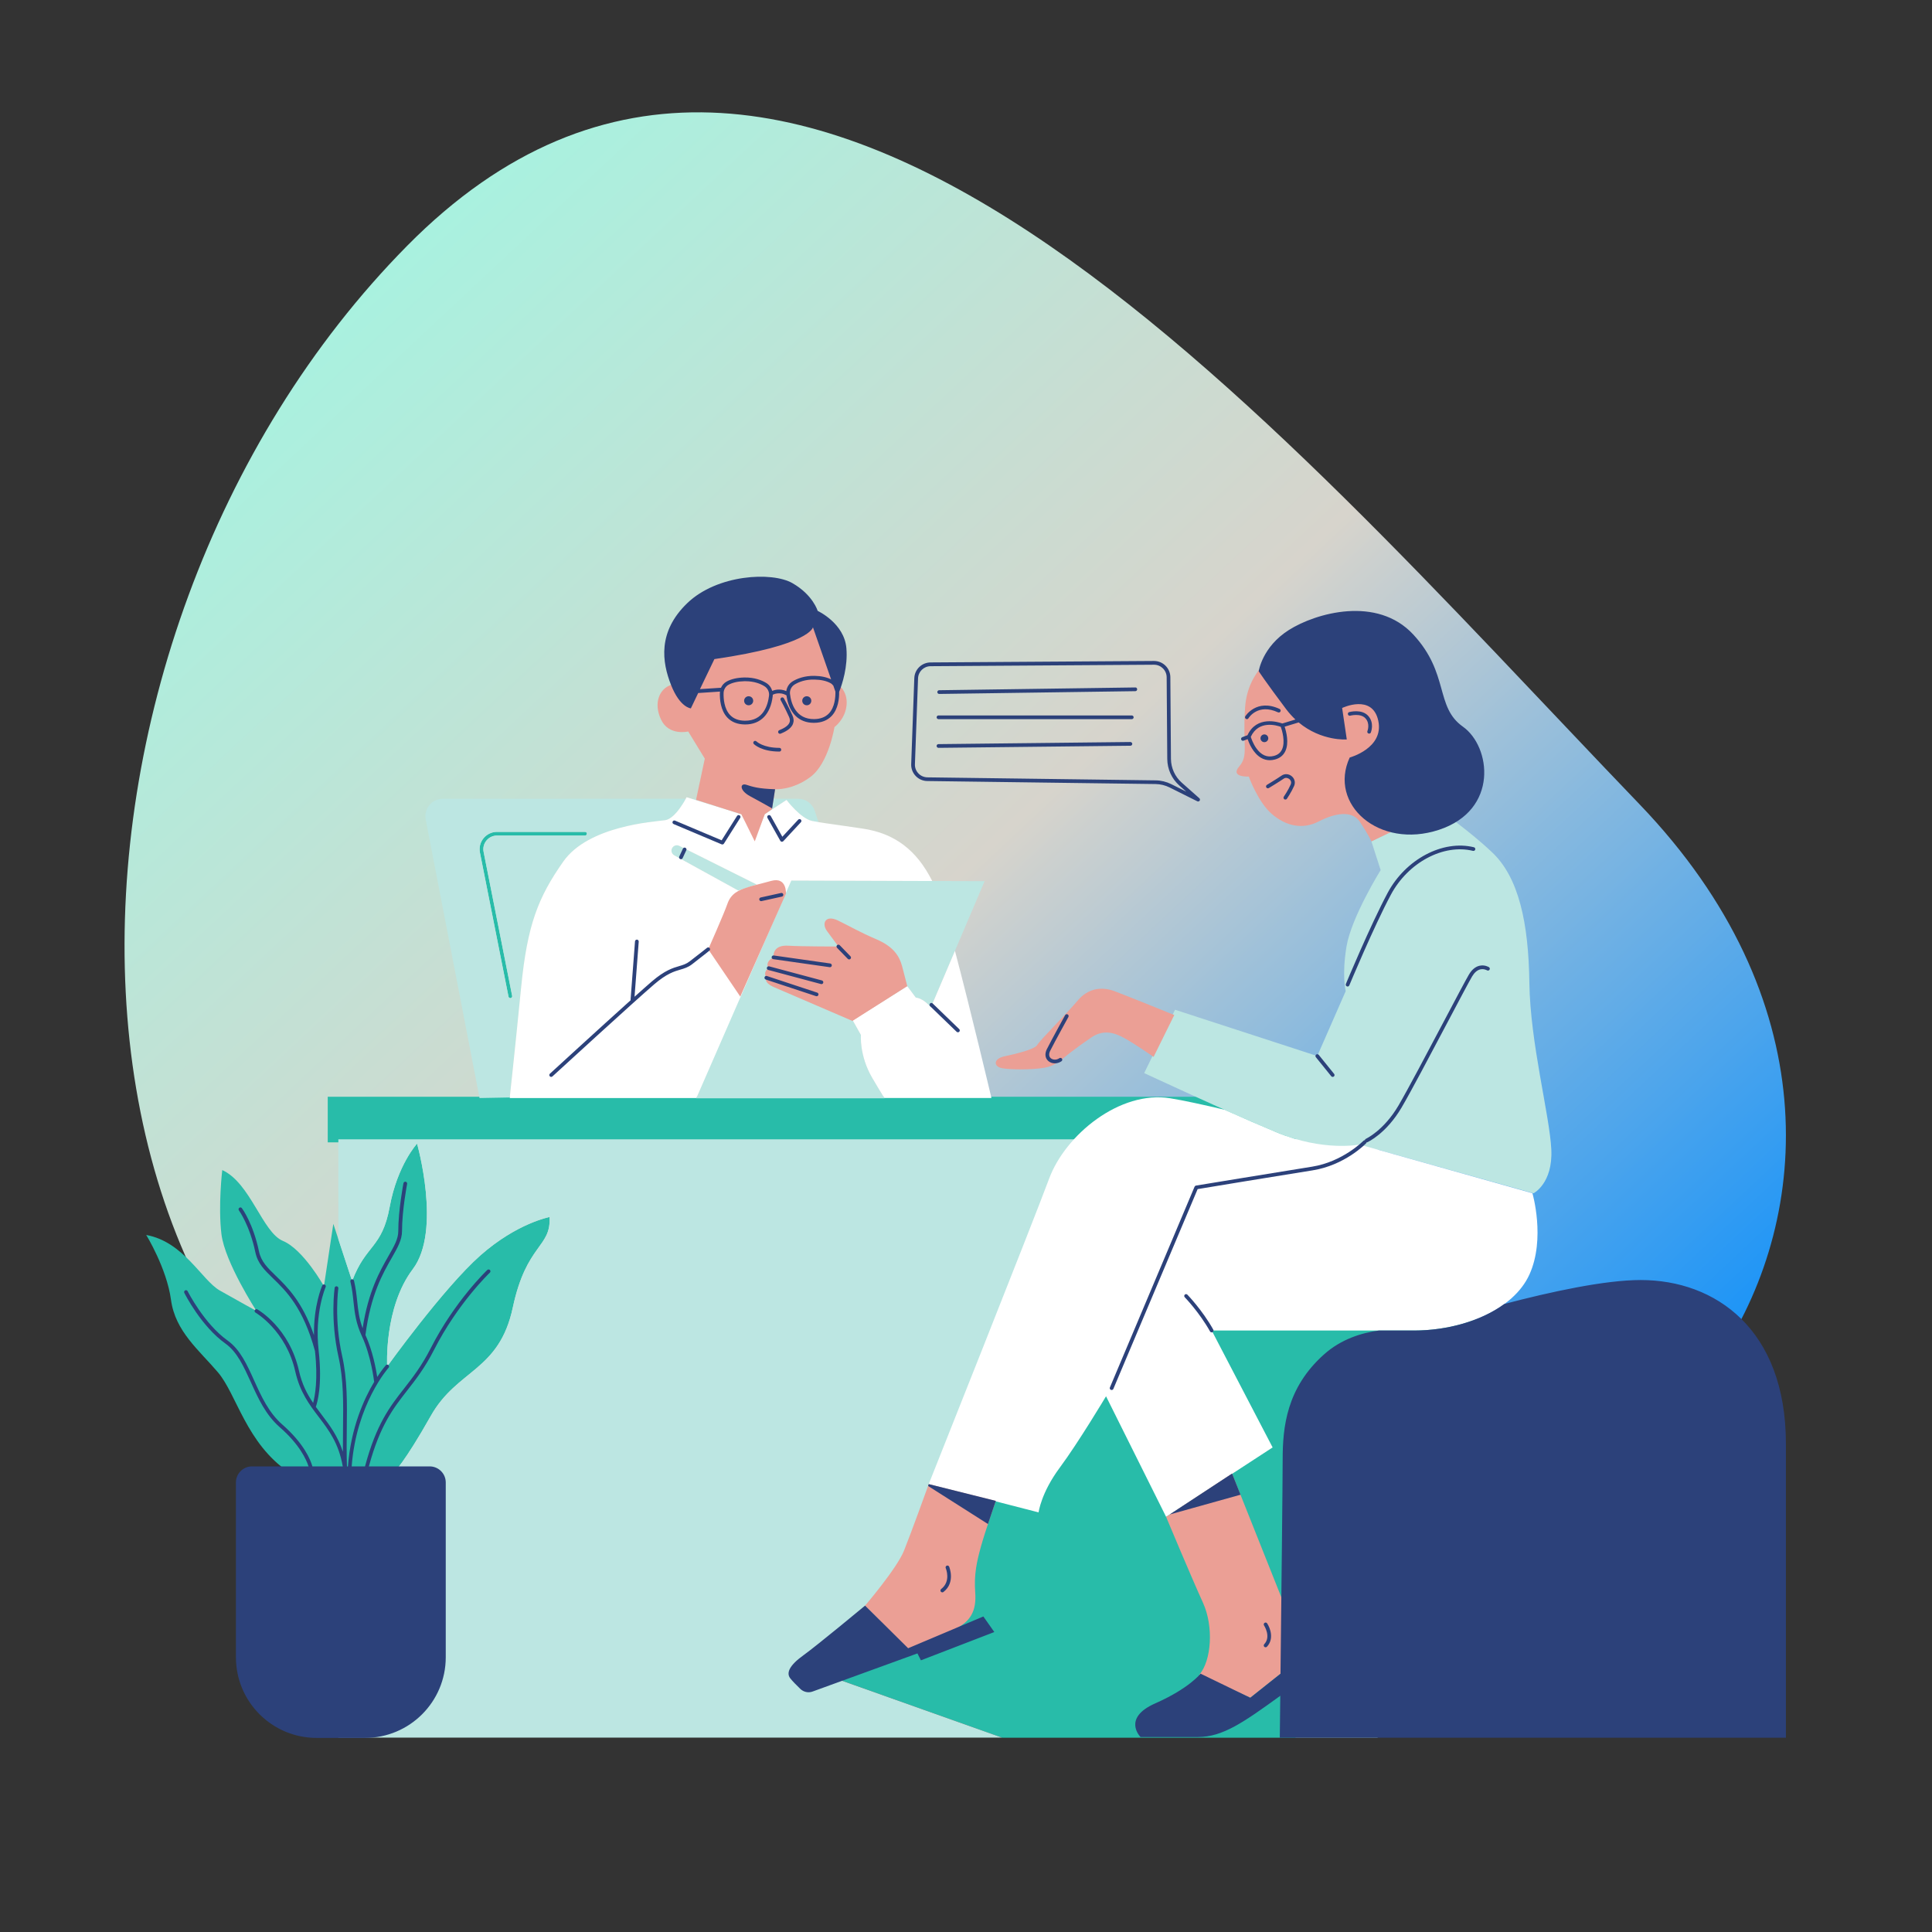 <?xml version="1.0" encoding="UTF-8"?>
<svg xmlns="http://www.w3.org/2000/svg" xmlns:xlink="http://www.w3.org/1999/xlink" width="375pt" height="375pt" viewBox="0 0 375 375" version="1.2">
<rect x="0" y="0" width="375" height="375" fill="#333333" stroke="none"/>
<defs>
<clipPath id="clip1">
  <path d="M 24 21 L 347 21 L 347 304 L 24 304 Z M 24 21 "/>
</clipPath>
<clipPath id="clip2">
  <path d="M 401.887 235.883 L 169.688 453.156 L -77.82 188.648 L 154.379 -28.625 Z M 401.887 235.883 "/>
</clipPath>
<clipPath id="clip3">
  <path d="M 401.887 235.883 L 169.688 453.156 L -77.82 188.648 L 154.379 -28.625 Z M 401.887 235.883 "/>
</clipPath>
<clipPath id="clip4">
  <path d="M 260.801 279.207 C 111.039 135.52 152.039 317.91 102.508 303.094 C 0.98 272.711 3.59 124.082 79.02 47.719 C 154.465 -28.652 245.891 80.812 318.227 156.105 C 390.562 231.402 307.477 323.969 260.801 279.207 Z M 260.801 279.207 "/>
</clipPath>
<linearGradient id="linear0" gradientUnits="userSpaceOnUse" x1="1582.351" y1="-434.89" x2="1815.623" y2="-434.89" gradientTransform="matrix(-1.441,-1.54,1.54,-1.441,3279.421,2177.802)">
<stop offset="0" style="stop-color:rgb(9.399%,57.599%,97.299%);stop-opacity:1;"/>
<stop offset="0.125" style="stop-color:rgb(9.399%,57.599%,97.299%);stop-opacity:1;"/>
<stop offset="0.141" style="stop-color:rgb(9.399%,57.599%,97.299%);stop-opacity:1;"/>
<stop offset="0.145" style="stop-color:rgb(9.946%,57.785%,97.173%);stop-opacity:1;"/>
<stop offset="0.148" style="stop-color:rgb(10.493%,57.971%,97.046%);stop-opacity:1;"/>
<stop offset="0.152" style="stop-color:rgb(11.333%,58.257%,96.852%);stop-opacity:1;"/>
<stop offset="0.156" style="stop-color:rgb(12.173%,58.543%,96.658%);stop-opacity:1;"/>
<stop offset="0.16" style="stop-color:rgb(13.013%,58.829%,96.465%);stop-opacity:1;"/>
<stop offset="0.164" style="stop-color:rgb(13.853%,59.116%,96.271%);stop-opacity:1;"/>
<stop offset="0.168" style="stop-color:rgb(14.693%,59.401%,96.075%);stop-opacity:1;"/>
<stop offset="0.172" style="stop-color:rgb(15.533%,59.688%,95.882%);stop-opacity:1;"/>
<stop offset="0.176" style="stop-color:rgb(16.373%,59.973%,95.688%);stop-opacity:1;"/>
<stop offset="0.18" style="stop-color:rgb(17.213%,60.26%,95.494%);stop-opacity:1;"/>
<stop offset="0.184" style="stop-color:rgb(18.053%,60.545%,95.3%);stop-opacity:1;"/>
<stop offset="0.188" style="stop-color:rgb(18.893%,60.832%,95.107%);stop-opacity:1;"/>
<stop offset="0.191" style="stop-color:rgb(19.733%,61.118%,94.913%);stop-opacity:1;"/>
<stop offset="0.195" style="stop-color:rgb(20.573%,61.403%,94.719%);stop-opacity:1;"/>
<stop offset="0.199" style="stop-color:rgb(21.413%,61.688%,94.524%);stop-opacity:1;"/>
<stop offset="0.203" style="stop-color:rgb(22.253%,61.975%,94.33%);stop-opacity:1;"/>
<stop offset="0.207" style="stop-color:rgb(23.093%,62.26%,94.136%);stop-opacity:1;"/>
<stop offset="0.211" style="stop-color:rgb(23.933%,62.547%,93.942%);stop-opacity:1;"/>
<stop offset="0.215" style="stop-color:rgb(24.773%,62.833%,93.748%);stop-opacity:1;"/>
<stop offset="0.219" style="stop-color:rgb(25.613%,63.12%,93.555%);stop-opacity:1;"/>
<stop offset="0.223" style="stop-color:rgb(26.453%,63.405%,93.359%);stop-opacity:1;"/>
<stop offset="0.227" style="stop-color:rgb(27.293%,63.692%,93.166%);stop-opacity:1;"/>
<stop offset="0.23" style="stop-color:rgb(28.133%,63.977%,92.972%);stop-opacity:1;"/>
<stop offset="0.234" style="stop-color:rgb(28.973%,64.264%,92.778%);stop-opacity:1;"/>
<stop offset="0.238" style="stop-color:rgb(29.813%,64.549%,92.584%);stop-opacity:1;"/>
<stop offset="0.242" style="stop-color:rgb(30.653%,64.835%,92.39%);stop-opacity:1;"/>
<stop offset="0.246" style="stop-color:rgb(31.493%,65.12%,92.197%);stop-opacity:1;"/>
<stop offset="0.25" style="stop-color:rgb(32.333%,65.407%,92.003%);stop-opacity:1;"/>
<stop offset="0.254" style="stop-color:rgb(33.173%,65.692%,91.808%);stop-opacity:1;"/>
<stop offset="0.258" style="stop-color:rgb(34.013%,65.979%,91.614%);stop-opacity:1;"/>
<stop offset="0.262" style="stop-color:rgb(34.853%,66.264%,91.42%);stop-opacity:1;"/>
<stop offset="0.266" style="stop-color:rgb(35.693%,66.551%,91.226%);stop-opacity:1;"/>
<stop offset="0.27" style="stop-color:rgb(36.533%,66.837%,91.032%);stop-opacity:1;"/>
<stop offset="0.273" style="stop-color:rgb(37.372%,67.123%,90.839%);stop-opacity:1;"/>
<stop offset="0.277" style="stop-color:rgb(38.211%,67.409%,90.643%);stop-opacity:1;"/>
<stop offset="0.281" style="stop-color:rgb(39.052%,67.694%,90.45%);stop-opacity:1;"/>
<stop offset="0.285" style="stop-color:rgb(39.891%,67.979%,90.256%);stop-opacity:1;"/>
<stop offset="0.289" style="stop-color:rgb(40.732%,68.266%,90.062%);stop-opacity:1;"/>
<stop offset="0.293" style="stop-color:rgb(41.571%,68.552%,89.868%);stop-opacity:1;"/>
<stop offset="0.297" style="stop-color:rgb(42.412%,68.839%,89.674%);stop-opacity:1;"/>
<stop offset="0.301" style="stop-color:rgb(43.251%,69.124%,89.479%);stop-opacity:1;"/>
<stop offset="0.305" style="stop-color:rgb(44.092%,69.411%,89.285%);stop-opacity:1;"/>
<stop offset="0.309" style="stop-color:rgb(44.931%,69.696%,89.091%);stop-opacity:1;"/>
<stop offset="0.312" style="stop-color:rgb(45.772%,69.983%,88.898%);stop-opacity:1;"/>
<stop offset="0.316" style="stop-color:rgb(46.611%,70.268%,88.704%);stop-opacity:1;"/>
<stop offset="0.32" style="stop-color:rgb(47.452%,70.555%,88.51%);stop-opacity:1;"/>
<stop offset="0.324" style="stop-color:rgb(48.291%,70.84%,88.316%);stop-opacity:1;"/>
<stop offset="0.328" style="stop-color:rgb(49.132%,71.126%,88.123%);stop-opacity:1;"/>
<stop offset="0.332" style="stop-color:rgb(49.971%,71.411%,87.927%);stop-opacity:1;"/>
<stop offset="0.336" style="stop-color:rgb(50.812%,71.698%,87.733%);stop-opacity:1;"/>
<stop offset="0.34" style="stop-color:rgb(51.651%,71.983%,87.54%);stop-opacity:1;"/>
<stop offset="0.344" style="stop-color:rgb(52.492%,72.27%,87.346%);stop-opacity:1;"/>
<stop offset="0.348" style="stop-color:rgb(53.331%,72.556%,87.152%);stop-opacity:1;"/>
<stop offset="0.352" style="stop-color:rgb(54.172%,72.842%,86.958%);stop-opacity:1;"/>
<stop offset="0.355" style="stop-color:rgb(55.011%,73.128%,86.763%);stop-opacity:1;"/>
<stop offset="0.359" style="stop-color:rgb(55.852%,73.415%,86.569%);stop-opacity:1;"/>
<stop offset="0.363" style="stop-color:rgb(56.691%,73.7%,86.375%);stop-opacity:1;"/>
<stop offset="0.367" style="stop-color:rgb(57.532%,73.987%,86.182%);stop-opacity:1;"/>
<stop offset="0.371" style="stop-color:rgb(58.371%,74.272%,85.988%);stop-opacity:1;"/>
<stop offset="0.375" style="stop-color:rgb(59.212%,74.557%,85.794%);stop-opacity:1;"/>
<stop offset="0.379" style="stop-color:rgb(60.051%,74.843%,85.6%);stop-opacity:1;"/>
<stop offset="0.383" style="stop-color:rgb(60.892%,75.13%,85.406%);stop-opacity:1;"/>
<stop offset="0.387" style="stop-color:rgb(61.731%,75.415%,85.211%);stop-opacity:1;"/>
<stop offset="0.391" style="stop-color:rgb(62.572%,75.702%,85.017%);stop-opacity:1;"/>
<stop offset="0.395" style="stop-color:rgb(63.411%,75.987%,84.824%);stop-opacity:1;"/>
<stop offset="0.398" style="stop-color:rgb(64.252%,76.274%,84.63%);stop-opacity:1;"/>
<stop offset="0.402" style="stop-color:rgb(65.091%,76.559%,84.436%);stop-opacity:1;"/>
<stop offset="0.406" style="stop-color:rgb(65.932%,76.846%,84.242%);stop-opacity:1;"/>
<stop offset="0.41" style="stop-color:rgb(66.771%,77.132%,84.047%);stop-opacity:1;"/>
<stop offset="0.414" style="stop-color:rgb(67.612%,77.419%,83.853%);stop-opacity:1;"/>
<stop offset="0.418" style="stop-color:rgb(68.451%,77.704%,83.659%);stop-opacity:1;"/>
<stop offset="0.422" style="stop-color:rgb(69.292%,77.989%,83.466%);stop-opacity:1;"/>
<stop offset="0.426" style="stop-color:rgb(70.131%,78.275%,83.272%);stop-opacity:1;"/>
<stop offset="0.43" style="stop-color:rgb(70.972%,78.561%,83.078%);stop-opacity:1;"/>
<stop offset="0.434" style="stop-color:rgb(71.811%,78.847%,82.883%);stop-opacity:1;"/>
<stop offset="0.438" style="stop-color:rgb(72.652%,79.134%,82.689%);stop-opacity:1;"/>
<stop offset="0.441" style="stop-color:rgb(73.491%,79.419%,82.495%);stop-opacity:1;"/>
<stop offset="0.445" style="stop-color:rgb(74.332%,79.706%,82.301%);stop-opacity:1;"/>
<stop offset="0.449" style="stop-color:rgb(75.171%,79.991%,82.108%);stop-opacity:1;"/>
<stop offset="0.453" style="stop-color:rgb(76.012%,80.278%,81.914%);stop-opacity:1;"/>
<stop offset="0.457" style="stop-color:rgb(76.851%,80.563%,81.72%);stop-opacity:1;"/>
<stop offset="0.461" style="stop-color:rgb(77.692%,80.85%,81.526%);stop-opacity:1;"/>
<stop offset="0.465" style="stop-color:rgb(78.531%,81.136%,81.331%);stop-opacity:1;"/>
<stop offset="0.469" style="stop-color:rgb(79.372%,81.421%,81.137%);stop-opacity:1;"/>
<stop offset="0.473" style="stop-color:rgb(80.211%,81.706%,80.943%);stop-opacity:1;"/>
<stop offset="0.477" style="stop-color:rgb(81.052%,81.993%,80.75%);stop-opacity:1;"/>
<stop offset="0.48" style="stop-color:rgb(81.891%,82.278%,80.556%);stop-opacity:1;"/>
<stop offset="0.484" style="stop-color:rgb(82.732%,82.565%,80.362%);stop-opacity:1;"/>
<stop offset="0.488" style="stop-color:rgb(83.501%,82.841%,80.186%);stop-opacity:1;"/>
<stop offset="0.492" style="stop-color:rgb(84.271%,83.118%,80.011%);stop-opacity:1;"/>
<stop offset="0.496" style="stop-color:rgb(84.058%,83.252%,80.099%);stop-opacity:1;"/>
<stop offset="0.5" style="stop-color:rgb(83.844%,83.388%,80.19%);stop-opacity:1;"/>
<stop offset="0.504" style="stop-color:rgb(83.63%,83.522%,80.278%);stop-opacity:1;"/>
<stop offset="0.508" style="stop-color:rgb(83.417%,83.658%,80.367%);stop-opacity:1;"/>
<stop offset="0.512" style="stop-color:rgb(83.203%,83.792%,80.455%);stop-opacity:1;"/>
<stop offset="0.516" style="stop-color:rgb(82.99%,83.928%,80.545%);stop-opacity:1;"/>
<stop offset="0.52" style="stop-color:rgb(82.776%,84.064%,80.634%);stop-opacity:1;"/>
<stop offset="0.523" style="stop-color:rgb(82.562%,84.2%,80.722%);stop-opacity:1;"/>
<stop offset="0.527" style="stop-color:rgb(82.349%,84.334%,80.811%);stop-opacity:1;"/>
<stop offset="0.531" style="stop-color:rgb(82.137%,84.47%,80.901%);stop-opacity:1;"/>
<stop offset="0.535" style="stop-color:rgb(81.923%,84.604%,80.989%);stop-opacity:1;"/>
<stop offset="0.539" style="stop-color:rgb(81.709%,84.74%,81.079%);stop-opacity:1;"/>
<stop offset="0.543" style="stop-color:rgb(81.496%,84.874%,81.168%);stop-opacity:1;"/>
<stop offset="0.547" style="stop-color:rgb(81.282%,85.01%,81.256%);stop-opacity:1;"/>
<stop offset="0.551" style="stop-color:rgb(81.068%,85.144%,81.345%);stop-opacity:1;"/>
<stop offset="0.555" style="stop-color:rgb(80.855%,85.28%,81.435%);stop-opacity:1;"/>
<stop offset="0.559" style="stop-color:rgb(80.641%,85.416%,81.523%);stop-opacity:1;"/>
<stop offset="0.562" style="stop-color:rgb(80.428%,85.551%,81.612%);stop-opacity:1;"/>
<stop offset="0.566" style="stop-color:rgb(80.214%,85.686%,81.7%);stop-opacity:1;"/>
<stop offset="0.57" style="stop-color:rgb(80%,85.822%,81.79%);stop-opacity:1;"/>
<stop offset="0.574" style="stop-color:rgb(79.787%,85.956%,81.879%);stop-opacity:1;"/>
<stop offset="0.578" style="stop-color:rgb(79.575%,86.092%,81.969%);stop-opacity:1;"/>
<stop offset="0.582" style="stop-color:rgb(79.361%,86.226%,82.057%);stop-opacity:1;"/>
<stop offset="0.586" style="stop-color:rgb(79.147%,86.362%,82.146%);stop-opacity:1;"/>
<stop offset="0.59" style="stop-color:rgb(78.934%,86.497%,82.234%);stop-opacity:1;"/>
<stop offset="0.594" style="stop-color:rgb(78.72%,86.633%,82.324%);stop-opacity:1;"/>
<stop offset="0.598" style="stop-color:rgb(78.506%,86.768%,82.413%);stop-opacity:1;"/>
<stop offset="0.602" style="stop-color:rgb(78.293%,86.903%,82.501%);stop-opacity:1;"/>
<stop offset="0.605" style="stop-color:rgb(78.079%,87.038%,82.59%);stop-opacity:1;"/>
<stop offset="0.609" style="stop-color:rgb(77.866%,87.173%,82.68%);stop-opacity:1;"/>
<stop offset="0.613" style="stop-color:rgb(77.652%,87.308%,82.768%);stop-opacity:1;"/>
<stop offset="0.617" style="stop-color:rgb(77.44%,87.444%,82.858%);stop-opacity:1;"/>
<stop offset="0.621" style="stop-color:rgb(77.226%,87.579%,82.947%);stop-opacity:1;"/>
<stop offset="0.625" style="stop-color:rgb(77.013%,87.715%,83.035%);stop-opacity:1;"/>
<stop offset="0.629" style="stop-color:rgb(76.799%,87.849%,83.124%);stop-opacity:1;"/>
<stop offset="0.633" style="stop-color:rgb(76.585%,87.985%,83.214%);stop-opacity:1;"/>
<stop offset="0.637" style="stop-color:rgb(76.372%,88.12%,83.302%);stop-opacity:1;"/>
<stop offset="0.641" style="stop-color:rgb(76.158%,88.255%,83.391%);stop-opacity:1;"/>
<stop offset="0.645" style="stop-color:rgb(75.945%,88.39%,83.479%);stop-opacity:1;"/>
<stop offset="0.648" style="stop-color:rgb(75.731%,88.525%,83.569%);stop-opacity:1;"/>
<stop offset="0.652" style="stop-color:rgb(75.517%,88.66%,83.658%);stop-opacity:1;"/>
<stop offset="0.656" style="stop-color:rgb(75.304%,88.795%,83.748%);stop-opacity:1;"/>
<stop offset="0.66" style="stop-color:rgb(75.09%,88.931%,83.836%);stop-opacity:1;"/>
<stop offset="0.664" style="stop-color:rgb(74.878%,89.067%,83.925%);stop-opacity:1;"/>
<stop offset="0.668" style="stop-color:rgb(74.664%,89.201%,84.013%);stop-opacity:1;"/>
<stop offset="0.672" style="stop-color:rgb(74.451%,89.337%,84.103%);stop-opacity:1;"/>
<stop offset="0.676" style="stop-color:rgb(74.237%,89.471%,84.192%);stop-opacity:1;"/>
<stop offset="0.68" style="stop-color:rgb(74.023%,89.607%,84.28%);stop-opacity:1;"/>
<stop offset="0.684" style="stop-color:rgb(73.81%,89.742%,84.369%);stop-opacity:1;"/>
<stop offset="0.688" style="stop-color:rgb(73.596%,89.877%,84.459%);stop-opacity:1;"/>
<stop offset="0.691" style="stop-color:rgb(73.383%,90.013%,84.547%);stop-opacity:1;"/>
<stop offset="0.695" style="stop-color:rgb(73.169%,90.149%,84.637%);stop-opacity:1;"/>
<stop offset="0.699" style="stop-color:rgb(72.955%,90.283%,84.726%);stop-opacity:1;"/>
<stop offset="0.703" style="stop-color:rgb(72.742%,90.419%,84.814%);stop-opacity:1;"/>
<stop offset="0.707" style="stop-color:rgb(72.528%,90.553%,84.903%);stop-opacity:1;"/>
<stop offset="0.711" style="stop-color:rgb(72.316%,90.689%,84.993%);stop-opacity:1;"/>
<stop offset="0.715" style="stop-color:rgb(72.102%,90.823%,85.081%);stop-opacity:1;"/>
<stop offset="0.719" style="stop-color:rgb(71.889%,90.959%,85.17%);stop-opacity:1;"/>
<stop offset="0.723" style="stop-color:rgb(71.675%,91.093%,85.258%);stop-opacity:1;"/>
<stop offset="0.727" style="stop-color:rgb(71.461%,91.229%,85.349%);stop-opacity:1;"/>
<stop offset="0.73" style="stop-color:rgb(71.248%,91.365%,85.437%);stop-opacity:1;"/>
<stop offset="0.734" style="stop-color:rgb(71.034%,91.501%,85.526%);stop-opacity:1;"/>
<stop offset="0.738" style="stop-color:rgb(70.821%,91.635%,85.614%);stop-opacity:1;"/>
<stop offset="0.742" style="stop-color:rgb(70.607%,91.771%,85.704%);stop-opacity:1;"/>
<stop offset="0.746" style="stop-color:rgb(70.393%,91.905%,85.793%);stop-opacity:1;"/>
<stop offset="0.75" style="stop-color:rgb(70.18%,92.041%,85.883%);stop-opacity:1;"/>
<stop offset="0.754" style="stop-color:rgb(69.966%,92.175%,85.971%);stop-opacity:1;"/>
<stop offset="0.758" style="stop-color:rgb(69.754%,92.311%,86.06%);stop-opacity:1;"/>
<stop offset="0.762" style="stop-color:rgb(69.54%,92.447%,86.148%);stop-opacity:1;"/>
<stop offset="0.766" style="stop-color:rgb(69.327%,92.583%,86.238%);stop-opacity:1;"/>
<stop offset="0.77" style="stop-color:rgb(69.113%,92.717%,86.327%);stop-opacity:1;"/>
<stop offset="0.773" style="stop-color:rgb(68.9%,92.853%,86.415%);stop-opacity:1;"/>
<stop offset="0.777" style="stop-color:rgb(68.686%,92.987%,86.504%);stop-opacity:1;"/>
<stop offset="0.781" style="stop-color:rgb(68.472%,93.123%,86.594%);stop-opacity:1;"/>
<stop offset="0.785" style="stop-color:rgb(68.259%,93.257%,86.682%);stop-opacity:1;"/>
<stop offset="0.789" style="stop-color:rgb(68.045%,93.393%,86.772%);stop-opacity:1;"/>
<stop offset="0.793" style="stop-color:rgb(67.831%,93.527%,86.861%);stop-opacity:1;"/>
<stop offset="0.797" style="stop-color:rgb(67.618%,93.663%,86.949%);stop-opacity:1;"/>
<stop offset="0.801" style="stop-color:rgb(67.404%,93.799%,87.038%);stop-opacity:1;"/>
<stop offset="0.805" style="stop-color:rgb(67.192%,93.935%,87.128%);stop-opacity:1;"/>
<stop offset="0.809" style="stop-color:rgb(66.978%,94.069%,87.216%);stop-opacity:1;"/>
<stop offset="0.812" style="stop-color:rgb(66.765%,94.205%,87.305%);stop-opacity:1;"/>
<stop offset="0.816" style="stop-color:rgb(66.551%,94.339%,87.393%);stop-opacity:1;"/>
<stop offset="0.82" style="stop-color:rgb(66.338%,94.475%,87.483%);stop-opacity:1;"/>
<stop offset="0.828" style="stop-color:rgb(66.318%,94.487%,87.491%);stop-opacity:1;"/>
<stop offset="0.844" style="stop-color:rgb(66.299%,94.499%,87.5%);stop-opacity:1;"/>
<stop offset="0.875" style="stop-color:rgb(66.299%,94.499%,87.5%);stop-opacity:1;"/>
<stop offset="1" style="stop-color:rgb(66.299%,94.499%,87.5%);stop-opacity:1;"/>
</linearGradient>
<clipPath id="clip5">
  <path d="M 28.125 161 L 292 161 L 292 337.305 L 28.125 337.305 Z M 28.125 161 "/>
</clipPath>
<clipPath id="clip6">
  <path d="M 65 155 L 302 155 L 302 337.305 L 65 337.305 Z M 65 155 "/>
</clipPath>
<clipPath id="clip7">
  <path d="M 35 111 L 346.875 111 L 346.875 337.305 L 35 337.305 Z M 35 111 "/>
</clipPath>
</defs>
<g id="surface1">
<g clip-path="url(#clip1)" clip-rule="nonzero">
<g clip-path="url(#clip2)" clip-rule="nonzero">
<g clip-path="url(#clip3)" clip-rule="nonzero">
<g clip-path="url(#clip4)" clip-rule="nonzero">
<path style=" stroke:none;fill-rule:nonzero;fill:url(#linear0);" d="M 175.586 510.566 L 536.629 172.73 L 200.395 -186.598 L -160.645 151.238 Z M 175.586 510.566 "/>
</g>
</g>
</g>
</g>
<g clip-path="url(#clip5)" clip-rule="nonzero">
<path style=" stroke:none;fill-rule:nonzero;fill:rgb(15.689%,73.729%,66.269%);fill-opacity:1;" d="M 274.195 221.73 L 63.613 221.73 L 63.613 212.883 L 274.203 212.883 L 274.203 221.73 Z M 93.227 243.688 C 86.098 249.988 75.148 265.23 75.148 265.23 C 75.148 265.23 74.484 253.797 80.125 246.34 C 85.766 238.879 80.949 221.98 80.949 221.98 C 80.949 221.98 77.133 226.125 75.641 234.238 C 74.152 242.363 71 241.527 68.348 248.656 L 64.699 237.551 L 62.875 249.652 C 62.875 249.652 58.898 242.523 54.918 240.863 C 50.938 239.207 48.613 229.594 43.141 227.109 C 43.141 227.109 42.316 234.062 42.98 239.539 C 43.645 245.004 49.777 254.453 49.777 254.453 C 49.777 254.453 46.133 252.461 42.648 250.477 C 39.164 248.484 35.684 241.035 28.383 239.707 C 28.383 239.707 32.363 246.168 33.191 252.301 C 34.016 258.43 38.66 262.074 42.316 266.383 C 45.961 270.691 47.785 280.141 56.082 285.77 L 76.484 285.77 C 76.484 285.77 78.477 283.945 83.613 274.828 C 88.754 265.711 96.883 266.211 99.539 253.781 C 102.195 241.352 107.004 242.188 106.672 236.219 C 106.664 236.23 100.359 237.391 93.227 243.688 Z M 233.543 248.824 L 161.109 325.402 L 194.527 337.293 L 251.422 337.293 L 291.059 256.789 Z M 98.699 193.441 C 98.73 193.613 98.883 193.734 99.051 193.734 C 99.078 193.734 99.098 193.734 99.121 193.73 C 99.316 193.691 99.449 193.5 99.41 193.305 L 93.867 165.348 C 93.711 164.566 93.91 163.766 94.422 163.148 C 94.93 162.531 95.676 162.18 96.473 162.18 L 113.555 162.18 C 113.758 162.18 113.914 162.016 113.914 161.82 C 113.914 161.621 113.75 161.465 113.555 161.465 L 96.473 161.465 C 95.457 161.465 94.504 161.914 93.859 162.699 C 93.215 163.48 92.961 164.504 93.156 165.5 Z M 98.699 193.441 "/>
</g>
<g clip-path="url(#clip6)" clip-rule="nonzero">
<path style=" stroke:none;fill-rule:nonzero;fill:rgb(73.729%,90.199%,88.629%);fill-opacity:1;" d="M 297.652 231.617 C 288.258 228.996 273.961 224.984 267.41 223.145 L 267.41 253.516 L 233.543 248.824 L 161.109 325.402 L 194.496 337.273 L 65.676 337.273 L 65.676 285.781 L 76.477 285.781 C 76.477 285.781 78.469 283.961 83.609 274.844 C 88.746 265.727 96.875 266.227 99.531 253.797 C 102.191 241.367 106.996 242.199 106.664 236.23 C 106.664 236.23 100.359 237.391 93.227 243.688 C 86.098 249.988 75.148 265.23 75.148 265.23 C 75.148 265.23 74.484 253.797 80.125 246.34 C 85.766 238.879 80.949 221.98 80.949 221.98 C 80.949 221.98 77.133 226.125 75.641 234.238 C 74.152 242.363 71 241.527 68.348 248.656 L 65.672 240.512 L 65.672 221.141 L 251.695 221.141 C 250.449 220.789 249.152 220.352 247.801 219.793 C 238.648 216.012 222.086 208.285 222.086 208.285 L 228.078 195.992 L 255.68 204.973 L 261.203 192.367 C 261.203 192.367 260.414 189.375 261.359 183.699 C 262.305 178.027 267.984 168.883 267.984 168.883 L 266.188 163.305 L 279.5 156.59 C 281.395 159.109 284.391 160.527 289.594 165.414 C 294.797 170.301 296.695 179.125 296.852 190.789 C 297.008 202.449 300.789 216.48 301.109 223.098 C 301.434 229.723 297.652 231.617 297.652 231.617 Z M 177.762 193.637 C 177.762 193.637 179.105 193.637 180.68 195.531 L 191.113 171.035 L 152.832 170.914 L 135.133 213.18 L 171.688 213.18 C 170.945 211.984 170.102 210.605 169.27 209.16 C 166.773 204.855 167.113 200.895 167.113 200.895 L 165.523 198.062 L 176.109 191.418 Z M 131.844 164.176 C 131.363 163.938 130.777 164.105 130.488 164.566 C 130.184 165.074 130.352 165.734 130.875 166.02 L 143.289 172.852 L 146.871 171.695 Z M 267.402 337.266 L 267.402 304.824 L 251.426 337.266 Z M 146.492 162.766 L 148.441 158.039 L 152.656 155.27 C 152.656 155.27 155.41 158.906 157.637 159.348 C 158.137 159.445 158.512 159.516 158.867 159.582 L 158.145 157.383 C 157.688 155.984 156.379 155.039 154.906 155.039 L 134.191 155.039 L 143.887 158.047 Z M 82.633 159.082 C 82.227 156.98 83.836 155.035 85.98 155.035 L 133.113 155.035 C 132.605 155.973 130.855 158.953 129.102 159.199 C 127.02 159.496 114.234 160.238 109.328 167.223 C 104.426 174.207 102.34 179.555 101.156 191.59 C 100.035 202.906 99.051 211.984 98.934 213.023 L 93.078 213.129 Z M 93.156 165.484 L 98.699 193.441 C 98.73 193.613 98.883 193.734 99.051 193.734 C 99.078 193.734 99.098 193.734 99.121 193.73 C 99.316 193.691 99.449 193.5 99.41 193.305 L 93.867 165.348 C 93.711 164.566 93.91 163.766 94.422 163.148 C 94.93 162.531 95.676 162.18 96.473 162.18 L 113.555 162.18 C 113.758 162.18 113.914 162.016 113.914 161.82 C 113.914 161.621 113.75 161.465 113.555 161.465 L 96.473 161.465 C 95.457 161.465 94.504 161.914 93.859 162.699 C 93.215 163.469 92.961 164.488 93.156 165.484 Z M 93.156 165.484 "/>
</g>
<path style=" stroke:none;fill-rule:nonzero;fill:rgb(100%,100%,100%);fill-opacity:1;" d="M 167.457 160.832 C 159.43 159.641 159.879 159.789 157.645 159.348 C 155.418 158.906 152.66 155.27 152.66 155.27 L 148.445 158.039 L 146.5 162.766 L 143.902 158.039 L 133.27 154.742 C 133.27 154.742 131.188 158.898 129.109 159.199 C 127.023 159.496 114.238 160.238 109.336 167.223 C 104.43 174.207 102.348 179.555 101.16 191.59 C 99.969 203.621 98.934 213.129 98.934 213.129 L 135.168 213.129 L 153.594 170.914 L 180.941 171.004 C 177.938 165.016 173.684 161.758 167.457 160.832 Z M 143.289 172.852 L 130.875 166.02 C 130.352 165.734 130.176 165.074 130.488 164.566 C 130.77 164.105 131.355 163.938 131.844 164.176 L 146.879 171.688 Z M 192.438 213.121 L 171.648 213.121 C 170.91 211.938 170.09 210.578 169.262 209.152 C 166.77 204.852 167.105 200.887 167.105 200.887 L 165.52 198.059 L 176.102 191.414 L 177.762 193.637 C 177.762 193.637 179.105 193.637 180.68 195.531 L 185.355 184.555 C 188.469 196.332 192.438 213.121 192.438 213.121 Z M 296.863 247.379 C 293.711 254.316 283.926 258.254 274.465 258.254 C 265 258.254 235.191 258.254 235.191 258.254 L 247.016 280.945 L 226.34 294.418 L 214.68 271.016 C 214.68 271.016 209.32 279.996 205.691 284.883 C 202.062 289.77 201.59 293.551 201.59 293.551 L 180.266 288.066 C 180.266 288.066 200.48 237.285 203.633 228.781 C 206.785 220.27 217.355 211.598 227.141 213.176 C 229.727 213.59 233.508 214.418 237.676 215.398 C 241.285 217.016 244.914 218.594 247.801 219.793 C 256.949 223.574 263.887 222.156 263.887 222.156 L 297.441 231.605 C 297.449 231.609 300.016 240.441 296.863 247.379 Z M 296.863 247.379 "/>
<path style=" stroke:none;fill-rule:nonzero;fill:rgb(92.159%,62.349%,58.429%);fill-opacity:1;" d="M 277.504 157.902 L 266.199 163.312 C 266.199 163.312 265.52 161.859 263.977 159.543 C 262.434 157.227 259.145 157.805 255.953 159.445 C 252.762 161.086 249.57 160.316 246.867 157.996 C 244.156 155.68 242.395 150.727 242.395 150.727 C 242.395 150.727 238.676 150.934 240.535 148.766 C 242.395 146.598 241.156 144.746 241.672 137.312 C 242.184 129.887 247.863 126.895 247.863 126.895 C 254.184 121.676 266.969 120.906 272.379 129.211 C 277.793 137.516 271.996 147.562 273.059 150.074 C 274.125 152.586 277.504 157.902 277.504 157.902 Z M 216.32 192.383 C 213.711 191.418 211.105 191.898 209.168 194.219 C 207.234 196.535 201.824 201.941 201.34 202.812 C 200.859 203.688 197.184 204.551 194.957 205.031 C 192.73 205.516 192.828 207.062 194.574 207.352 C 196.312 207.645 200.469 207.645 202.695 207.254 C 204.918 206.867 205.789 205.801 207.82 204.258 C 209.852 202.715 209.363 203.102 211.691 201.461 C 214.008 199.82 216.137 200.301 218.359 201.559 C 220.582 202.812 223.91 205.145 223.91 205.145 L 227.926 197.016 C 227.922 197.023 218.926 193.352 216.32 192.383 Z M 175.457 301.004 C 174.051 304.48 167.91 311.648 167.91 311.648 L 176.191 320.008 C 176.191 320.008 182.848 317.496 185.59 316.09 C 188.328 314.684 189.551 312.723 189.293 309.137 C 189.031 305.559 189.586 303.152 190.398 300.195 C 191.211 297.242 193.285 291.328 193.285 291.328 L 180.266 288.074 C 180.266 288.066 176.863 297.527 175.457 301.004 Z M 226.34 294.426 C 226.34 294.426 231.367 306.438 233.488 311.07 C 235.613 315.703 235.137 322.383 232.781 325.051 L 242.68 329.527 L 248.809 324.66 L 248.809 310.289 L 239.145 286.023 Z M 149.672 170.984 C 146.566 171.836 146.254 171.836 144.852 172.305 C 143.453 172.773 141.895 173.391 141.199 175.41 C 140.5 177.426 137.465 184.254 137.465 184.254 L 143.688 193.438 L 152.551 173.469 C 152.543 173.469 152.777 170.125 149.672 170.984 Z M 175.094 187.527 C 174.547 185.508 173.379 183.719 170.117 182.32 C 166.852 180.922 165.062 179.836 162.652 178.672 C 160.242 177.504 159.391 179.215 160.555 180.766 C 161.723 182.32 162.73 183.719 162.73 183.719 C 162.73 183.719 155.422 183.719 153.012 183.562 C 150.602 183.406 150.055 184.73 150.133 185.816 C 150.133 185.816 148.344 186.668 149.203 187.91 C 149.203 187.91 148.035 188.527 148.734 189.773 C 148.734 189.773 148.113 190.703 150.289 191.633 C 152.465 192.562 165.453 198.16 165.453 198.16 L 176.102 191.406 C 176.102 191.414 175.633 189.551 175.094 187.527 Z M 143.895 158.039 L 146.5 163.312 L 148.441 158.039 L 149.836 157.07 L 150.441 153.191 C 150.441 153.191 153.84 153.434 157.355 150.766 C 160.875 148.098 161.969 141.125 161.969 141.125 C 161.969 141.125 164.148 139.551 164.332 136.699 C 164.516 133.852 162.391 132.641 162.391 132.641 C 163.422 121.426 153.352 111.43 140.984 115.734 C 128.609 120.035 130.25 132.945 130.25 132.945 C 128.004 133.676 126.789 136.461 128.309 139.676 C 129.824 142.891 133.582 141.98 133.582 141.98 L 136.801 147.25 L 135.102 155.25 Z M 143.895 158.039 "/>
<g clip-path="url(#clip7)" clip-rule="nonzero">
<path style=" stroke:none;fill-rule:nonzero;fill:rgb(17.249%,25.49%,47.839%);fill-opacity:1;" d="M 244.66 143.301 C 244.66 142.883 245 142.547 245.414 142.547 C 245.832 142.547 246.172 142.883 246.172 143.301 C 246.172 143.715 245.832 144.055 245.414 144.055 C 245 144.055 244.66 143.715 244.66 143.301 Z M 241.832 139.531 C 241.891 139.566 241.957 139.586 242.023 139.586 C 242.145 139.586 242.262 139.527 242.328 139.41 C 242.398 139.285 244.191 136.473 248.059 138.262 C 248.242 138.348 248.457 138.27 248.543 138.086 C 248.625 137.906 248.547 137.691 248.367 137.605 C 243.898 135.535 241.734 138.992 241.715 139.031 C 241.605 139.207 241.664 139.43 241.832 139.531 Z M 249.191 154.629 C 249.082 154.793 249.121 155.02 249.285 155.133 C 249.348 155.176 249.422 155.195 249.484 155.195 C 249.602 155.195 249.715 155.145 249.785 155.039 C 249.816 154.988 250.641 153.789 251.18 152.566 C 251.48 151.883 251.297 151.137 250.719 150.66 C 250.137 150.18 249.344 150.133 248.758 150.543 C 247.793 151.207 245.93 152.328 245.91 152.34 C 245.742 152.445 245.684 152.664 245.785 152.836 C 245.891 153.004 246.113 153.062 246.281 152.957 C 246.359 152.91 248.191 151.812 249.168 151.137 C 249.539 150.875 249.98 150.992 250.262 151.215 C 250.387 151.316 250.777 151.695 250.523 152.273 C 250.012 153.438 249.199 154.617 249.191 154.629 Z M 265.613 142.371 C 265.66 142.391 265.703 142.395 265.75 142.395 C 265.895 142.395 266.031 142.312 266.082 142.168 C 266.113 142.09 266.816 140.312 265.555 138.934 C 264.297 137.566 261.977 138.191 261.879 138.219 C 261.691 138.27 261.574 138.473 261.633 138.66 C 261.684 138.848 261.879 138.965 262.074 138.914 C 262.094 138.906 264.07 138.379 265.027 139.422 C 265.977 140.457 265.438 141.836 265.418 141.895 C 265.34 142.082 265.422 142.293 265.613 142.371 Z M 269.344 173.301 C 265.992 179.566 261.281 190.867 261.234 190.984 C 261.156 191.164 261.25 191.379 261.43 191.457 C 261.477 191.477 261.523 191.484 261.566 191.484 C 261.711 191.484 261.84 191.398 261.898 191.262 C 261.945 191.152 266.641 179.879 269.977 173.645 C 273.316 167.406 280.168 163.746 285.906 165.152 C 286.098 165.199 286.297 165.082 286.344 164.887 C 286.391 164.691 286.273 164.496 286.078 164.449 C 280.039 162.965 272.836 166.773 269.344 173.301 Z M 245.402 319.641 C 245.473 319.707 245.559 319.738 245.648 319.738 C 245.746 319.738 245.84 319.699 245.91 319.629 C 247.332 318.125 246.555 316.004 245.949 315.094 C 245.84 314.922 245.609 314.883 245.449 314.996 C 245.285 315.105 245.238 315.328 245.352 315.496 C 245.363 315.516 246.77 317.672 245.391 319.133 C 245.254 319.277 245.258 319.504 245.402 319.641 Z M 182.68 308.43 C 182.523 308.551 182.492 308.781 182.613 308.938 C 182.688 309.027 182.789 309.078 182.902 309.078 C 182.98 309.078 183.059 309.055 183.125 309 C 185.512 307.16 184.242 304.121 184.23 304.09 C 184.152 303.906 183.945 303.82 183.754 303.898 C 183.574 303.977 183.488 304.191 183.566 304.375 C 183.613 304.48 184.621 306.934 182.68 308.43 Z M 207.234 196.898 C 207.059 196.801 206.836 196.867 206.746 197.043 C 206.719 197.086 204.094 201.844 203.195 203.641 C 202.746 204.539 202.852 205.398 203.477 205.945 C 203.82 206.242 204.27 206.395 204.742 206.395 C 205.184 206.395 205.633 206.258 206.031 205.988 C 206.191 205.879 206.238 205.652 206.121 205.488 C 206.012 205.324 205.781 205.281 205.621 205.398 C 205.008 205.82 204.316 205.715 203.953 205.398 C 203.586 205.078 203.547 204.551 203.84 203.961 C 204.734 202.176 207.352 197.434 207.379 197.387 C 207.469 197.211 207.402 196.988 207.234 196.898 Z M 130.25 132.953 C 128.504 128.535 127.605 122.656 133.387 117.082 C 139.164 111.504 149.836 110.902 153.82 113.195 C 157.805 115.484 158.707 118.57 158.707 118.57 C 158.707 118.57 163.891 120.957 164.285 125.84 C 164.582 129.398 163.492 132.746 162.879 134.293 C 162.898 135.504 162.723 137.613 161.406 138.984 C 160.586 139.84 159.461 140.281 158.047 140.301 C 158.016 140.301 157.98 140.301 157.949 140.301 C 155.023 140.301 153.105 138.367 152.656 134.969 C 151.285 134.176 150.07 134.812 150.055 134.82 C 150.035 134.832 150.016 134.832 149.996 134.84 C 149.996 134.926 149.996 135.016 149.984 135.102 C 149.582 138.613 147.641 140.617 144.656 140.617 C 144.625 140.617 144.59 140.617 144.559 140.617 C 143.145 140.598 142.012 140.156 141.199 139.305 C 139.844 137.891 139.691 135.688 139.727 134.496 C 139.727 134.41 139.738 134.324 139.75 134.234 L 135.52 134.516 L 134.094 137.496 C 134.086 137.488 131.996 137.371 130.25 132.953 Z M 148.348 133.176 C 147.621 132.73 146.402 132.223 144.688 132.223 C 144.625 132.223 144.559 132.223 144.492 132.223 C 143.211 132.25 142.16 132.492 141.379 132.926 C 140.828 133.238 140.469 133.844 140.449 134.508 C 140.418 135.59 140.547 137.574 141.719 138.797 C 142.395 139.508 143.359 139.879 144.57 139.891 C 148.188 139.934 149.051 136.855 149.27 135.008 C 149.348 134.285 148.988 133.559 148.348 133.176 Z M 162.152 134.242 L 161.754 133.098 C 161.605 132.902 161.434 132.73 161.219 132.609 C 160.438 132.172 159.391 131.93 158.105 131.906 C 156.289 131.852 155.004 132.398 154.25 132.855 C 153.613 133.238 153.254 133.961 153.34 134.695 C 153.555 136.547 154.473 139.617 158.035 139.578 C 159.246 139.559 160.203 139.195 160.887 138.484 C 162.039 137.273 162.176 135.328 162.152 134.242 Z M 138.664 127.93 L 135.863 133.758 L 139.844 133.5 C 139.875 133.5 139.902 133.504 139.934 133.512 C 140.156 133 140.535 132.57 141.023 132.297 C 141.906 131.801 143.066 131.535 144.469 131.5 C 146.453 131.461 147.875 132.047 148.715 132.555 C 149.301 132.906 149.703 133.465 149.887 134.098 C 150.309 133.922 151.391 133.602 152.621 134.145 C 152.727 133.363 153.176 132.652 153.871 132.238 C 154.711 131.73 156.133 131.145 158.117 131.184 C 159.402 131.207 160.465 131.449 161.316 131.867 L 157.793 121.758 C 157.801 121.758 157.199 125.242 138.664 127.93 Z M 145.312 135.141 C 144.824 135.141 144.434 135.531 144.434 136.02 C 144.434 136.508 144.824 136.895 145.312 136.895 C 145.801 136.895 146.195 136.508 146.195 136.02 C 146.195 135.535 145.801 135.141 145.312 135.141 Z M 156.594 135.141 C 156.105 135.141 155.715 135.531 155.715 136.02 C 155.715 136.508 156.105 136.895 156.594 136.895 C 157.082 136.895 157.473 136.508 157.473 136.02 C 157.473 135.535 157.082 135.141 156.594 135.141 Z M 151.254 141.73 C 151.07 141.809 150.988 142.02 151.059 142.207 C 151.117 142.344 151.254 142.43 151.391 142.43 C 151.438 142.43 151.488 142.422 151.527 142.402 C 152.164 142.137 153.496 141.574 153.91 140.516 C 154.113 140.008 154.082 139.449 153.812 138.863 C 153.027 137.109 152.164 135.562 152.16 135.551 C 152.062 135.375 151.84 135.309 151.672 135.406 C 151.496 135.504 151.438 135.727 151.527 135.895 C 151.535 135.906 152.383 137.43 153.156 139.156 C 153.34 139.566 153.371 139.922 153.242 140.246 C 152.941 141.023 151.801 141.504 151.254 141.73 Z M 146.324 143.898 C 146.18 144.035 146.176 144.262 146.312 144.406 C 146.371 144.465 147.762 145.879 151.281 145.879 C 151.48 145.879 151.637 145.715 151.637 145.52 C 151.637 145.316 151.477 145.16 151.281 145.16 C 148.113 145.16 146.859 143.93 146.832 143.91 C 146.695 143.77 146.469 143.762 146.324 143.898 Z M 150.445 153.191 C 147.074 153.082 146.055 152.699 144.844 152.32 C 143.633 151.938 143.445 153.398 145.605 154.551 C 146.684 155.125 148.402 156.082 149.867 156.906 Z M 161.094 187.734 C 161.27 187.734 161.426 187.605 161.453 187.422 C 161.48 187.227 161.344 187.047 161.148 187.012 L 150.188 185.457 C 149.992 185.43 149.809 185.566 149.777 185.762 C 149.75 185.957 149.887 186.141 150.082 186.172 L 161.043 187.73 C 161.062 187.73 161.082 187.734 161.094 187.734 Z M 149.293 187.566 C 149.105 187.516 148.902 187.633 148.852 187.82 C 148.797 188.016 148.914 188.211 149.105 188.262 L 159.355 191.004 C 159.391 191.008 159.422 191.016 159.449 191.016 C 159.605 191.016 159.754 190.91 159.793 190.75 C 159.844 190.555 159.727 190.359 159.539 190.305 Z M 158.504 193.371 C 158.652 193.371 158.797 193.273 158.848 193.125 C 158.914 192.934 158.809 192.734 158.621 192.668 L 148.855 189.441 C 148.668 189.375 148.465 189.48 148.402 189.668 C 148.336 189.855 148.441 190.059 148.629 190.125 L 158.391 193.352 C 158.426 193.363 158.465 193.371 158.504 193.371 Z M 162.477 183.461 C 162.332 183.598 162.328 183.824 162.469 183.969 L 164.555 186.113 C 164.625 186.188 164.719 186.227 164.816 186.227 C 164.906 186.227 164.996 186.191 165.07 186.121 C 165.211 185.984 165.219 185.758 165.074 185.613 L 162.992 183.465 C 162.848 183.328 162.621 183.324 162.477 183.461 Z M 152.035 173.602 C 151.988 173.406 151.801 173.281 151.605 173.328 L 147.652 174.199 C 147.457 174.246 147.332 174.434 147.379 174.629 C 147.418 174.797 147.566 174.91 147.73 174.91 C 147.758 174.91 147.781 174.91 147.809 174.902 L 151.762 174.031 C 151.957 173.992 152.082 173.797 152.035 173.602 Z M 94.582 246.5 C 94.52 246.559 88.273 252.52 83.602 261.691 C 81.844 265.141 80.109 267.359 78.438 269.5 C 75.668 273.039 73.059 276.391 70.848 284.629 L 68.258 284.629 C 69.176 272.52 75.363 265.535 75.426 265.473 C 75.562 265.32 75.551 265.094 75.402 264.965 C 75.25 264.832 75.023 264.84 74.895 264.988 C 74.875 265.016 74.176 265.797 73.219 267.266 C 72.984 265.727 72.332 262.184 70.934 259.125 C 71.938 251.309 74.309 247.164 76.047 244.133 C 77.152 242.199 78.031 240.668 78.031 238.973 C 78.031 234.93 79.016 229.848 79.023 229.797 C 79.062 229.602 78.934 229.41 78.734 229.371 C 78.539 229.332 78.352 229.465 78.312 229.66 C 78.301 229.711 77.305 234.859 77.305 238.973 C 77.305 240.48 76.508 241.859 75.414 243.773 C 73.742 246.695 71.488 250.641 70.387 257.812 C 69.695 255.93 69.512 254.285 69.332 252.574 C 69.195 251.316 69.059 250.02 68.711 248.582 C 68.668 248.387 68.473 248.277 68.277 248.316 C 68.082 248.363 67.965 248.559 68.008 248.754 C 68.348 250.145 68.484 251.422 68.613 252.652 C 68.844 254.785 69.059 256.801 70.238 259.336 C 72.035 263.191 72.605 268.086 72.613 268.141 C 72.613 268.164 72.625 268.184 72.633 268.211 C 70.688 271.457 68.102 277.074 67.535 284.637 L 67.344 284.637 C 67.254 282.035 67.281 279.559 67.312 277.152 C 67.371 272.293 67.422 267.695 66.414 263.207 C 64.812 256.062 65.664 250.137 65.672 250.078 C 65.695 249.887 65.566 249.703 65.363 249.672 C 65.168 249.637 64.98 249.773 64.953 249.977 C 64.949 250.035 64.07 256.086 65.703 263.367 C 66.695 267.781 66.641 272.332 66.582 277.152 C 66.562 278.664 66.551 280.203 66.555 281.785 C 65.555 278.723 63.984 276.637 62.445 274.613 C 62.055 274.102 61.672 273.594 61.301 273.07 C 61.543 272.402 62.621 268.961 61.848 262.121 C 61.02 254.816 63.188 249.867 63.207 249.812 C 63.285 249.633 63.207 249.418 63.027 249.34 C 62.844 249.254 62.629 249.34 62.551 249.52 C 62.473 249.695 60.863 253.379 60.941 259.152 C 58.676 252.617 55.738 249.773 53.523 247.625 C 51.941 246.09 50.684 244.879 50.266 242.891 C 49.141 237.5 47.043 234.625 46.953 234.508 C 46.836 234.344 46.605 234.312 46.449 234.43 C 46.289 234.547 46.254 234.773 46.371 234.938 C 46.391 234.961 48.465 237.82 49.559 243.039 C 50.02 245.25 51.344 246.527 53.016 248.148 C 55.477 250.527 58.844 253.781 61.133 262.219 C 61.758 267.762 61.117 271.043 60.781 272.305 C 59.621 270.594 58.609 268.688 58.02 266.031 C 56.16 257.758 50.207 254.289 49.953 254.148 C 49.777 254.051 49.559 254.109 49.461 254.285 C 49.363 254.461 49.422 254.676 49.598 254.777 C 49.656 254.812 55.523 258.234 57.309 266.191 C 58.215 270.223 60.07 272.668 61.875 275.039 C 63.855 277.648 65.723 280.105 66.516 284.57 C 66.523 284.598 66.543 284.609 66.551 284.629 L 60.637 284.629 C 60.266 283.32 58.988 280.172 54.793 276.5 C 52.156 274.191 50.715 271.016 49.328 267.945 C 47.934 264.859 46.613 261.938 44.195 260.211 C 39.625 256.953 36.453 250.68 36.422 250.621 C 36.328 250.445 36.113 250.367 35.938 250.457 C 35.762 250.547 35.691 250.762 35.773 250.938 C 35.906 251.207 39.059 257.434 43.773 260.797 C 46.035 262.414 47.309 265.242 48.672 268.238 C 50.09 271.379 51.562 274.629 54.324 277.043 C 58.156 280.387 59.457 283.309 59.887 284.625 L 48.918 284.625 C 47.191 284.625 45.793 286.023 45.793 287.746 L 45.793 321.672 C 45.793 330.32 52.809 337.328 61.465 337.328 L 70.848 337.328 C 79.504 337.328 86.52 330.32 86.52 321.672 L 86.52 287.746 C 86.52 286.023 85.121 284.625 83.395 284.625 L 71.598 284.625 C 73.754 276.664 76.309 273.391 79.004 269.934 C 80.703 267.762 82.457 265.516 84.246 262.008 C 88.859 252.949 95.02 247.074 95.086 247.016 C 95.227 246.879 95.234 246.652 95.098 246.508 C 94.953 246.371 94.727 246.363 94.582 246.5 Z M 177.738 150.621 C 177.145 149.996 176.832 149.184 176.863 148.324 L 177.465 131.637 C 177.523 129.934 178.91 128.594 180.617 128.578 L 223.973 128.293 C 223.98 128.293 223.988 128.293 223.992 128.293 C 225.73 128.293 227.152 129.699 227.164 131.438 L 227.281 147.301 C 227.297 149.066 228.062 150.75 229.387 151.922 L 232.793 154.938 C 232.93 155.055 232.957 155.254 232.852 155.41 C 232.781 155.516 232.668 155.566 232.551 155.566 C 232.5 155.566 232.441 155.555 232.391 155.527 L 227.008 152.84 C 226.176 152.426 225.238 152.195 224.301 152.184 L 179.984 151.598 C 179.129 151.59 178.328 151.238 177.738 150.621 Z M 177.586 148.344 C 177.562 149.008 177.801 149.637 178.266 150.121 C 178.719 150.602 179.34 150.867 180.004 150.883 L 224.32 151.469 C 225.359 151.48 226.402 151.734 227.34 152.203 L 230.258 153.66 L 228.91 152.469 C 227.434 151.16 226.578 149.289 226.566 147.316 L 226.449 131.449 C 226.438 130.109 225.34 129.023 224 129.023 C 223.992 129.023 223.988 129.023 223.98 129.023 L 180.621 129.309 C 179.305 129.316 178.238 130.355 178.191 131.672 Z M 182.297 134.695 C 182.301 134.695 182.301 134.695 182.297 134.695 L 220.367 134.156 C 220.566 134.156 220.723 133.988 220.723 133.793 C 220.719 133.59 220.574 133.41 220.359 133.434 L 182.289 133.973 C 182.086 133.973 181.93 134.145 181.93 134.34 C 181.938 134.535 182.102 134.695 182.297 134.695 Z M 182.16 139.586 L 219.684 139.586 C 219.883 139.586 220.039 139.422 220.039 139.227 C 220.039 139.031 219.879 138.867 219.684 138.867 L 182.16 138.867 C 181.957 138.867 181.801 139.031 181.801 139.227 C 181.801 139.422 181.965 139.586 182.16 139.586 Z M 182.16 145.156 C 182.164 145.156 182.164 145.156 182.16 145.156 L 219.414 144.746 C 219.617 144.746 219.773 144.582 219.773 144.379 C 219.773 144.18 219.578 144.027 219.406 144.023 L 182.152 144.434 C 181.949 144.434 181.793 144.594 181.793 144.797 C 181.801 144.992 181.965 145.156 182.16 145.156 Z M 240.914 143.547 C 240.844 143.359 240.941 143.152 241.121 143.086 L 242.133 142.707 C 243.93 138.844 248.105 140.145 248.895 140.43 L 251.441 139.656 C 250.82 139.078 250.215 138.406 249.637 137.645 C 245.559 132.211 244.316 130.289 244.316 130.289 C 244.316 130.289 244.992 125.539 250.203 122.262 C 255.414 118.98 267.301 115.582 274.32 123.164 C 281.344 130.746 278.508 137.195 283.945 141.043 C 289.387 144.887 290.969 157.219 279.305 161.066 C 267.637 164.914 257.789 156.09 261.977 147.035 C 261.977 147.035 268.66 145.227 267.527 139.91 C 266.395 134.594 260.508 137.418 260.508 137.418 L 261.41 143.527 C 261.41 143.527 256.508 143.918 252.07 140.223 L 249.348 141.047 C 249.641 141.941 250.266 144.223 249.453 145.859 C 249.062 146.645 248.391 147.172 247.469 147.418 C 247.121 147.512 246.789 147.555 246.465 147.555 C 245.871 147.555 245.312 147.406 244.785 147.102 C 243.238 146.215 242.445 144.281 242.164 143.469 L 241.379 143.762 C 241.34 143.773 241.293 143.789 241.254 143.789 C 241.109 143.781 240.973 143.695 240.914 143.547 Z M 242.777 143.02 C 242.883 143.352 243.215 144.328 243.832 145.207 C 244.789 146.574 245.949 147.082 247.285 146.715 C 248.016 146.52 248.508 146.133 248.809 145.527 C 249.562 144.023 248.816 141.68 248.602 141.082 C 247.844 140.801 244.309 139.707 242.777 143.02 Z M 318.461 248.453 C 311.473 248.453 300.98 250.738 291.984 253.102 C 287.438 256.43 280.879 258.254 274.457 258.254 C 272.746 258.254 270.367 258.254 267.617 258.254 C 264.297 258.703 260.305 259.918 256.965 262.914 C 249.727 269.383 248.965 276.988 248.965 283.27 C 248.965 287.473 248.711 310.27 248.543 324.875 L 242.68 329.535 L 233.027 324.855 C 233.027 324.855 230.801 327.73 224.254 330.613 C 217.707 333.492 221.375 337.156 221.375 337.156 C 221.375 337.156 227.66 337.156 232.508 337.156 C 237.352 337.156 241.41 334.277 248.484 329.168 L 248.504 328.934 C 248.445 333.961 248.406 337.293 248.406 337.293 L 346.645 337.293 C 346.645 337.293 346.645 302.48 346.645 280.223 C 346.637 257.961 332.934 248.453 318.461 248.453 Z M 240.785 290.121 L 239.148 286.016 L 227.047 293.957 Z M 180.141 288.426 L 191.766 295.816 C 192.543 293.469 193.289 291.32 193.289 291.32 L 180.27 288.066 C 180.266 288.066 180.219 288.195 180.141 288.426 Z M 254.801 227.16 C 260.98 226.172 264.988 222.098 265.148 221.926 C 265.203 221.875 265.227 221.805 265.242 221.738 C 265.242 221.738 265.246 221.738 265.246 221.738 C 265.301 221.738 265.344 221.727 265.398 221.707 C 265.547 221.641 269.07 220.02 272.043 214.977 C 273.773 212.043 277.727 204.559 280.906 198.543 C 283.172 194.262 285.125 190.559 285.73 189.531 C 286.18 188.777 286.703 188.316 287.297 188.164 C 288.004 187.984 288.605 188.328 288.625 188.336 C 288.793 188.438 289.016 188.387 289.117 188.219 C 289.223 188.047 289.172 187.828 289 187.723 C 288.969 187.703 288.156 187.207 287.133 187.461 C 286.344 187.656 285.668 188.23 285.113 189.168 C 284.5 190.207 282.539 193.918 280.273 198.207 C 277.102 204.215 273.148 211.684 271.43 214.605 C 268.59 219.434 265.148 221.027 265.117 221.043 C 265.008 221.094 264.934 221.199 264.914 221.309 C 264.816 221.309 264.719 221.34 264.648 221.418 C 264.609 221.457 260.637 225.492 254.703 226.445 C 248.574 227.426 232.141 230.121 232.141 230.121 C 232.02 230.141 231.914 230.227 231.867 230.336 L 215.434 269.297 C 215.355 269.48 215.441 269.695 215.629 269.773 C 215.676 269.793 215.723 269.797 215.773 269.797 C 215.918 269.797 216.047 269.715 216.105 269.578 L 232.461 230.805 C 234.309 230.492 249.062 228.07 254.801 227.16 Z M 235.184 258.613 C 235.242 258.613 235.309 258.598 235.359 258.566 C 235.535 258.469 235.594 258.246 235.496 258.078 C 233.352 254.25 230.5 251.328 230.473 251.297 C 230.332 251.152 230.102 251.152 229.965 251.289 C 229.824 251.426 229.824 251.66 229.961 251.797 C 229.984 251.824 232.773 254.688 234.871 258.43 C 234.934 258.547 235.059 258.613 235.184 258.613 Z M 255.465 204.699 C 255.309 204.824 255.281 205.051 255.414 205.207 L 258.391 208.891 C 258.461 208.984 258.566 209.027 258.668 209.027 C 258.746 209.027 258.832 209.004 258.898 208.949 C 259.055 208.828 259.078 208.598 258.949 208.441 L 255.973 204.758 C 255.848 204.598 255.621 204.578 255.465 204.699 Z M 180.52 194.777 C 180.383 194.922 180.383 195.148 180.523 195.285 L 185.676 200.262 C 185.746 200.328 185.84 200.367 185.93 200.367 C 186.027 200.367 186.121 200.328 186.191 200.258 C 186.328 200.113 186.328 199.887 186.184 199.75 L 181.031 194.77 C 180.883 194.633 180.656 194.633 180.52 194.777 Z M 137.238 183.969 C 137.238 183.969 135.719 185.184 133.855 186.609 C 133.191 187.117 132.602 187.293 131.844 187.516 C 130.605 187.879 129.062 188.328 126.535 190.488 C 125.773 191.141 124.59 192.191 123.164 193.469 L 123.977 182.77 C 123.988 182.566 123.84 182.398 123.645 182.379 C 123.438 182.367 123.273 182.516 123.254 182.711 L 122.395 194.027 C 122.395 194.066 122.402 194.105 122.406 194.145 C 116.316 199.617 106.859 208.293 106.738 208.402 C 106.586 208.539 106.582 208.77 106.719 208.91 C 106.789 208.988 106.887 209.027 106.984 209.027 C 107.07 209.027 107.16 208.996 107.23 208.93 C 107.387 208.789 123.039 194.434 127.004 191.035 C 129.414 188.973 130.875 188.547 132.047 188.203 C 132.809 187.984 133.523 187.773 134.301 187.184 C 136.168 185.75 137.688 184.527 137.688 184.527 C 137.844 184.402 137.871 184.176 137.746 184.02 C 137.621 183.871 137.395 183.844 137.238 183.969 Z M 143.562 158.262 C 143.395 158.156 143.172 158.203 143.059 158.371 L 140.07 163.102 L 131.031 159.285 C 130.848 159.207 130.633 159.289 130.555 159.473 C 130.477 159.652 130.562 159.867 130.742 159.945 L 140.062 163.883 C 140.109 163.902 140.156 163.91 140.207 163.91 C 140.332 163.91 140.441 163.852 140.516 163.742 L 143.668 158.758 C 143.785 158.586 143.73 158.367 143.562 158.262 Z M 149.098 158.254 C 148.922 158.352 148.863 158.574 148.961 158.742 L 151.457 163.199 C 151.516 163.297 151.613 163.371 151.73 163.383 C 151.742 163.383 151.754 163.383 151.773 163.383 C 151.871 163.383 151.969 163.344 152.043 163.266 L 155.457 159.59 C 155.594 159.445 155.586 159.211 155.438 159.082 C 155.293 158.945 155.059 158.953 154.926 159.102 L 151.852 162.414 L 149.602 158.387 C 149.496 158.215 149.273 158.156 149.098 158.254 Z M 176.27 319.922 L 167.91 311.648 C 167.91 311.648 158.766 319.25 155.965 321.27 C 153.156 323.285 152.598 324.742 153.383 325.754 C 153.809 326.301 154.652 327.152 155.344 327.816 C 155.977 328.426 156.902 328.629 157.727 328.324 L 178.074 320.926 L 178.746 322.27 L 192.996 316.777 L 190.867 313.754 Z M 132.02 166.742 C 132.074 166.766 132.125 166.773 132.172 166.773 C 132.309 166.773 132.438 166.695 132.496 166.566 L 133.211 165.031 C 133.297 164.848 133.219 164.633 133.035 164.547 C 132.855 164.465 132.641 164.543 132.555 164.723 L 131.84 166.258 C 131.762 166.449 131.84 166.656 132.02 166.742 Z M 132.02 166.742 "/>
</g>
</g>
</svg>
